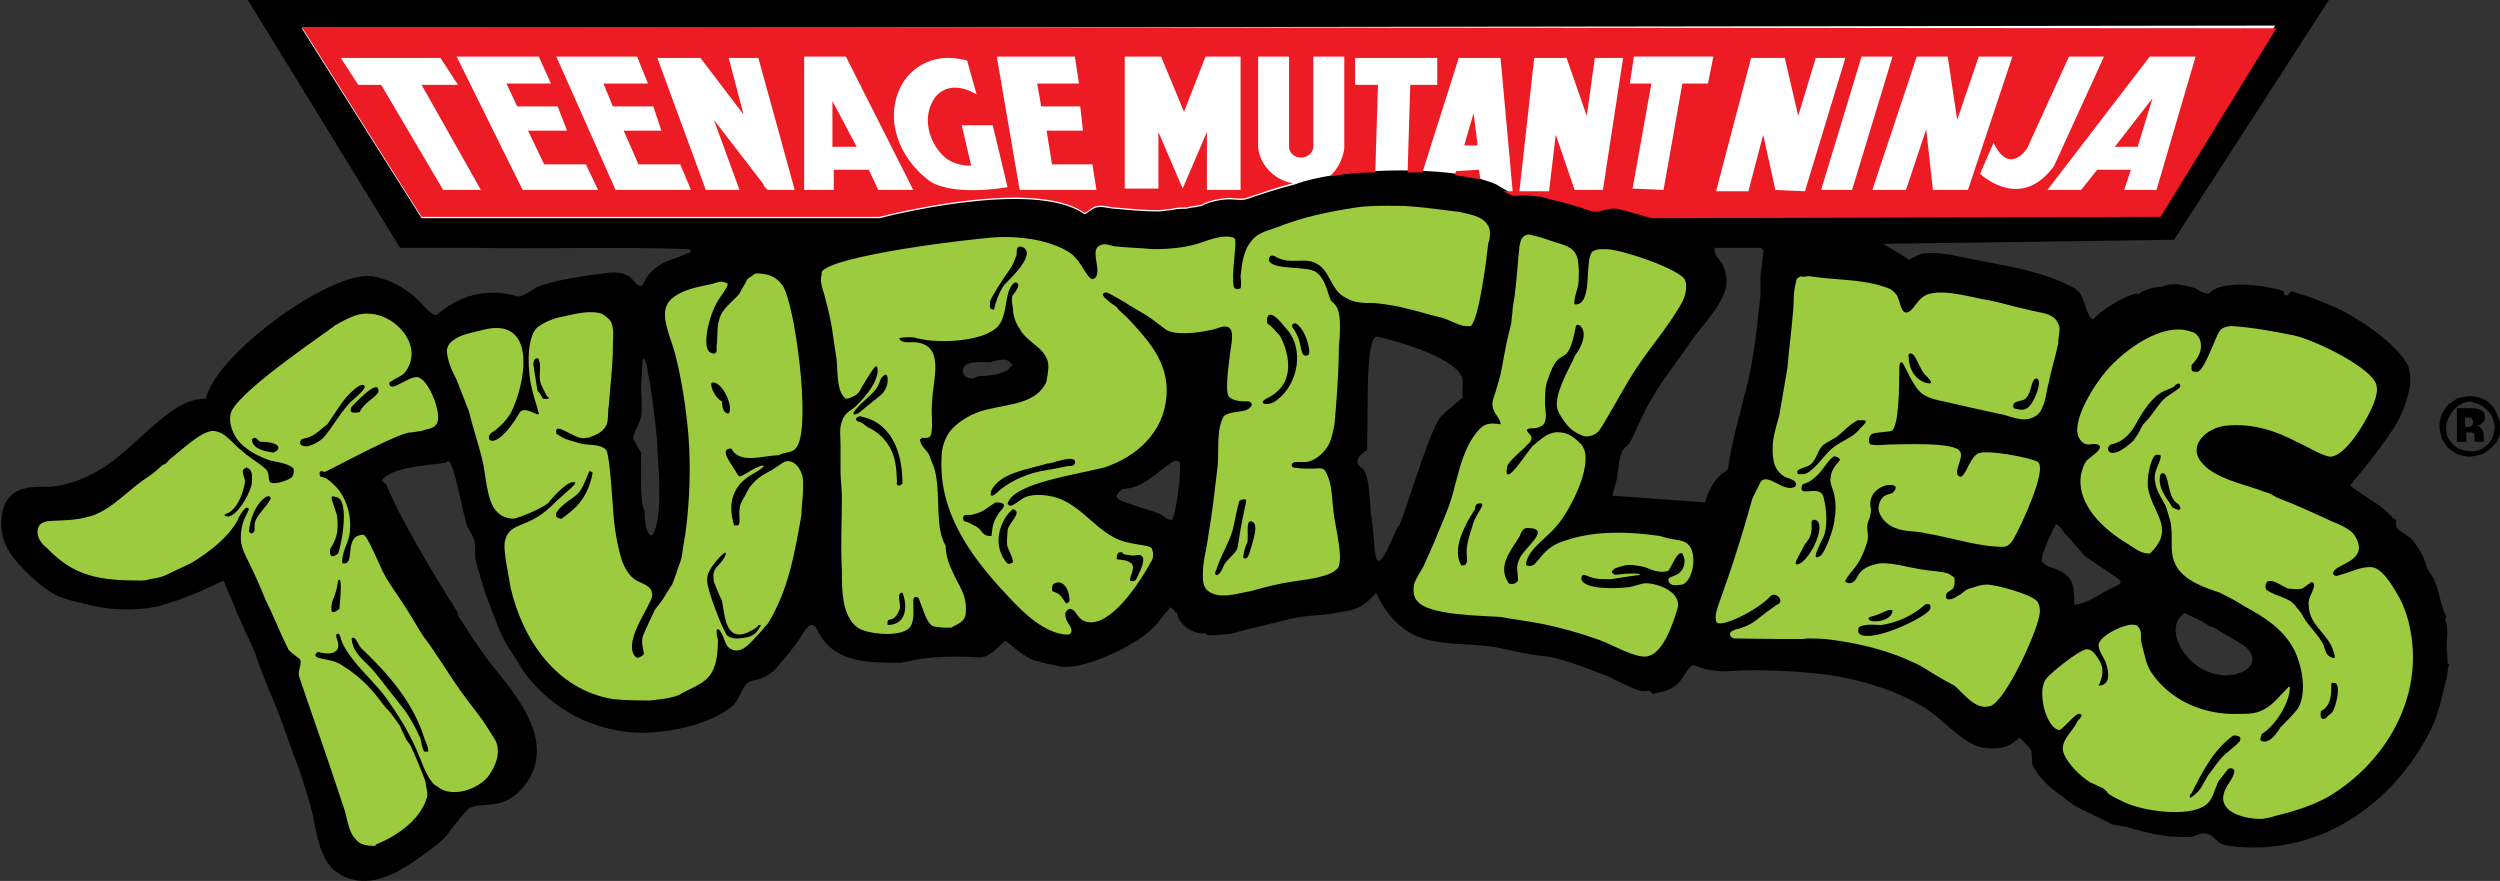 <?xml version="1.0" encoding="utf-8"?>
<!-- Generator: Adobe Illustrator 18.0.0, SVG Export Plug-In . SVG Version: 6.00 Build 0)  -->
<!DOCTYPE svg PUBLIC "-//W3C//DTD SVG 1.1//EN" "http://www.w3.org/Graphics/SVG/1.1/DTD/svg11.dtd">
<svg version="1.1" id="Layer_1" xmlns="http://www.w3.org/2000/svg" xmlns:xlink="http://www.w3.org/1999/xlink" x="0px" y="0px"
	 viewBox="0 0 185.6 65.4" enable-background="new 0 0 185.6 65.4" xml:space="preserve">
<rect x="0" y="0" width="185.6" height="65.4" fill="#333333" stroke="none"/>
<g>
	<path fill-rule="evenodd" clip-rule="evenodd" d="M181.7,49.2c0-0.2,0-0.4,0-0.5c-0.2-0.9,0.2-1.9-0.2-2.8c0.1,0,0.1,0,0.1-0.1
		c-0.1-0.3-0.2-0.5-0.3-0.8c-0.2-0.7-0.3-1.3-0.6-2c-0.2-0.3-0.3-0.5-0.5-0.8c-0.1-0.2-0.1-0.4-0.2-0.6c-0.1-0.4-0.8-1.5-1.1-1.7
		c-0.2-0.1-0.4-0.3-0.6-0.4c-0.3-0.2-0.5-0.4-0.4-0.8c0-0.2-0.2-0.1-0.3-0.3c-0.4-0.4-0.8-0.8-1.3-1.1c-1.7-1.1-1.8-1.2-1.8-1.3
		c0.4-0.5,0.4-0.5,1-1.2c0.4-0.5,1.7-2.2,2.2-3c0.6-0.9,1-2,1.2-3.1c0.1-0.5,0-1.1-0.1-1.5c-0.8-1.7-4-3.8-5.7-4.5
		c-0.5-0.2-1-0.4-1.5-0.6c-0.5-0.2-1-0.3-1.5-0.5c-0.2,0.3-0.3,0.4-0.5,0.3c-0.1-0.2,0-0.2-0.1-0.3c-1.2-0.4-4.6-0.9-5.5,0.2
		c-0.4,0-0.7-0.2-1-0.4c-0.7-0.2-1.8-0.5-2.5-0.1c-0.6,0-1.4,0.2-1.8,0.6c0-0.1,0-0.1-0.1-0.1c-0.8,0.1-2.7,1.3-3.2,1.9
		c-0.4,0-0.7-1.5-0.9-1.8c-0.1-0.2-0.4-0.5-0.7-0.6c-2.2-1.2-5.1-1.6-7.6-2.1c-1-0.2-2.1-0.5-3.2-0.4c-0.5,0-0.9,0.3-1.3,0.5
		c0-0.1-1.6-1-1.9-1.2c0,0,0.1,0,0.1,0l21.5-0.3L172.9,0L18.4,0l11.3,18.4c0,0,4.2,0,5.4,0c5.4,0.1,10.7-0.1,16.1,0.1
		c0,0,0,0.1,0,0.1c0,0,0.1,0,0.1,0c0,0,0,0.1,0,0.1c-0.2,0.1-0.5,0.2-0.7,0.3c-1.1,0.4-2.3,0.7-2.9,2.2c-0.8,0.2-0.4-1.3-2.9-0.9
		c-1.5,0.2-3.7,0.5-4.9,1c-0.4,0.2-1.1,0.8-1.5,0.7c-1-0.3-3.5-0.8-6,1.4c-0.5,0-1.4-1.3-1.9-1.6c-0.9-0.7-1.8-1.1-2.9-1.3
		c-3.1-0.4-11.7,5.9-12.3,9.1c-1.6,0-2.7,1-3.8,1.9c-1.4,1.2-2.7,2.6-4.3,3.5C6.3,35.5,5.1,36,4,36.1c-0.8,0.2-3.7-0.6-3.9,2.5
		c-0.1,1.5,0.6,2.6,1.6,3.6c0.8,0.8,1.6,1.6,2.7,2.1c0.6,0.2,1.2,0.4,1.8,0.5c1.7,0.5,3.8,0.6,5.6,0.2c1.6-0.5,2.3-0.7,4.8-1.9
		c0.4,1,1.1,2.5,0.9,2.2c0.8,1.8,1.9,4.1,1.5,3.4c0.2,0.6,0.8,2.1,1,2.6c0.9,2,2.1,5.7,2.1,5.5c0.4,1.2,0.8,2.4,1.1,3.6
		c0.3,1.4,0.5,3.2,1.6,4.2c0.5,0.4,1.9,1.4,4.3,0.3c1-0.4,3.6-2.3,4-2.8c0.5-0.7,1-1.3,1.6-2c0.5-0.4,1.3-0.3,1.9-0.4
		c1.2-0.1,2.1-0.9,2.7-1.9c1.6-2.8-0.6-5.7-2.2-7.7c-1-1.2-1.9-2.5-2.7-3.8c-0.1-0.2-0.5-0.6-0.4-0.8c0,0-4.1-6.4-5.3-9.5
		c-0.1-0.2-0.4-0.2-0.3-0.4c0.8-1.1,4.7-1.1,4.8-1.3c0.4-0.7,1.3,4.5,1.5,4.8c0.7,1.2,0.5,0.9,0.6,2.4c0.2,0.9,0.8,2.8,0.9,3
		c0.2,0.4,0.3,0.9,0.5,1.3c0.3,0.8,0.7,1.8,1.2,2.5c0.5,0.7,0.8,1.4,1.4,2.1c1.7,2,3.8,3.3,6.4,3.8c2.6,0.6,6.8-0.2,8.7-1.8
		c0.5-0.5,0.7-1.4,1.1-1.7c0.3-0.2,0.6-0.2,0.9-0.3c0.6-0.2,1-0.5,1.4-1c0.6-0.7,1.2-1.4,1.7-2.2c0.2-0.3,0.4-0.7,0.7-0.8
		c0.3-0.1,0.5,0.4,0.6,0.6c1.2,2.2,3.6,2.2,6.1,2.2c0.7-0.1,1.9-0.6,5.8-0.4c0.8,0,1.3-0.7,1.9-1.2c0,0,0.1,0,0.1,0
		c0.6,0.5,1.3,1.1,2,1.4c0.4,0.1,0.7,0.2,1.1,0.3c0.2,0,0.4,0.1,0.6,0.1c0.3,0.1,1.4,0.5,4.9-1.2c0.9-0.5,1.9-1.1,2.6-1.9
		c0.3-0.4,0.6-0.8,0.9-1.1c0,0,0-0.1,0-0.1c0.2,0,0.4,0.2,0.5,0.4c0,0,0.1,0,0.1,0c0,0.8,1.3,1.7,2.1,1.5c0,0.3,1.2,0.1,1.4,0.1
		c0.5,0,1-0.2,1.4-0.3c1.2-0.3,2.5-0.6,3.7-0.9c0.9-0.2,1.7-0.2,2.6-0.3c0.4-0.1,0.7-0.1,1.1-0.2c0.3,0,0.6-0.1,0.9-0.2
		c0.6-0.2,1-0.6,1.5-1.1c0-0.2,0.2,0.1,0.2,0.2c0.5,1,1.1,1.8,2.1,2.5c1.7,1.2,4.2,0.9,6.3,1.2c1.3,0.2,2.6,0.6,3.9,0.7
		c0.9,0.1,1.9,0.4,4.5,1.4c0.6,0.2,2.4,1.3,3,1.2c0.3,0,0.3-0.1,0.5,0.1c0,0.2,0.5,0,0.6,0c0.6-0.1,1.2-0.4,1.5-0.8
		c0.3-0.3,0.7-1.3,1.1-1.2c0,0,1.3,0.6,2.9,0.4c1.7-0.1,4.4,0,6.2,0.2c2.9,0.3,6.3,1.3,8.5,2.9c1.1,0.8,2.5,2.4,3.8,2.6
		c0.7,0.1,1.4,0.1,2-0.2c0.2-0.1,0.4-0.3,0.6-0.4c0-0.1,0.1-0.1,0.2-0.1c0,0.1,0.8,0.7,0.8,1c0.1,0.4,0,0.7,0.1,1
		c0.5,1,1.3,1.7,2.2,2.3c0.3,0.3,0.6,0.5,0.9,0.7c0.9,0.5,1.9,0.9,2.8,1.4c0.6,0.1,1.2,0.2,1.8,0.4c0.8,0.2,1.6,0.4,2.5,0.5
		c0.5,0,1.2,0.1,1.7,0c0.3-0.1,0.6-0.3,1-0.2c0.4,0,0.7,0.5,1,0.7c0.5,0.2,1.3,0.3,1.9,0.3c6.2,0.3,11.3-3.7,13.8-8.8
		c0.5-1,0.8-2.4,1.1-3.6c0.1-0.4,0.1-0.7,0.2-1.1C181.9,49.4,181.8,49.3,181.7,49.2L181.7,49.2L181.7,49.2z M48.7,39.1
		c-0.3,1-0.5,0.6-0.6,0.4c-0.3-0.6-0.2-1.6-0.3-1.7c-0.3-0.4-0.2-3.5-0.2-4.2c-0.2-0.3-0.5-0.9-0.6-1c0-0.4,0.5-1.2,0.6-1.7
		c0.1-0.7,0-1.4,0-2.1c0-0.7,0.1-1.4,0.1-2.1c0.2-0.4,0.4,0.8,0.4,1c0.2,0.6,0.7,4.6,0.7,5.4C48.8,33.9,49.2,37.4,48.7,39.1
		L48.7,39.1L48.7,39.1z M75.2,27.1c-0.1,0-0.3,0.3-0.4,0.4c-0.2,0.1-0.5,0.2-0.8,0.3c-0.3,0-0.5,0.1-0.8,0.1c-0.3,0-0.7,0-0.9,0.2
		c-0.4,0-0.8-0.1-0.8-0.5c-0.1-0.9,1.4-0.7,2-0.7c0.3-0.1,0.7-0.2,1-0.2C74.8,26.7,74.9,26.8,75.2,27.1C75.2,27,75.2,27,75.2,27.1
		L75.2,27.1L75.2,27.1z M87,38.6C87,38.7,87,38.7,87,38.6C86.9,38.7,86.9,38.7,87,38.6c-0.4,0-0.6-0.3-0.8-0.4
		c-0.6-0.3-2.6-0.8-3.1-1.1c-0.5-0.3,0.1-0.6,0.2-0.8c1.6,0,2.7-1.4,3.9-2.1c0.2,0.1,0.4-0.1,0.4,0.4C87.7,35,87.3,38.3,87,38.6
		L87,38.6L87,38.6z M108.5,29.6c-0.5,0.4-1,0.8-1.5,1.3c-0.9,0.9-2.9,8.1-3.2,8.2c-0.2,0.1-1.2,3.2-1.6,2.4
		c-0.2-0.5-0.2-2.1-0.4-3.2c-0.2-2-0.1-2.6-0.6-3.5c-1.1-0.6,0.3-1.4,0.3-1.4c0-0.6,0-0.7,0-0.9c0.1-1.5-0.2-7.8,0.8-7.5
		c1.4,0.3,5.5,1.5,6.2,2.9c0.2,0.5,0,1.1,0.1,1.7C108.6,29.5,108.6,29.5,108.5,29.6L108.5,29.6L108.5,29.6z M130.9,18.8
		c-0.1,0.5-0.1,1.1-0.2,1.6c0,0.5,0,1,0,1.5c-0.1,0.9-0.2,1.8-0.3,2.7c-0.2,1.5-0.4,2.9-0.8,4.4c-0.4,1.6-1.1,4.1-1.3,5.7
		c0,0.3-0.3,0.3-0.5,0.5c-1,0.9-1.2,2.1-1.2,2.1l-6.9-0.5c0,0,0.2-0.7,0.3-1.1c0.2-0.8,0.1-2.2,0.8-2.6c0.2-0.1,0.7-1.3,0.9-1.7
		c1.1-2.5,2.3-3.8,3.8-6c0.9-1.3,2.1-2.4,2.6-3.9c0.2-0.6,0-1.6-0.3-2c-0.2-0.3-0.6-0.6-0.5-1.1c1.2,0,2.3,0,3.5,0c0,0,0,0.1,0,0.1
		C131,18.5,130.9,18.7,130.9,18.8L130.9,18.8L130.9,18.8z M157.3,43.4c-0.3,0.2-0.7,0.3-1,0.5c-0.7,0.4-1.4,0.9-2.3,1
		c0-1.5-0.1-2.2-1.5-2.7c-0.3-0.1-0.7-0.2-0.9-0.5c-0.2-0.3,0.8-2.4,1-2.7c0,0,0-0.1,0-0.1c0.5,0.2,0.5,0.6,0.9,0.9
		c0.4,0.5,0.8,0.9,1.2,1.4c0.3,0.3,2.7,1.8,2.7,1.9C157.5,43.2,157.4,43.3,157.3,43.4L157.3,43.4L157.3,43.4z M166.1,50
		C166.1,50.1,166.1,50.1,166.1,50c-0.1,0.1-0.2,0.1-0.3,0.1c-0.1,0-0.2,0-0.4,0c0,0.1-0.5,0-0.6,0c-0.8-0.1-1.6-0.5-2.2-1.1
		c-0.9-0.9-1.7-2.6-0.4-3.5c0.3,0.2,1.6,0.7,1.8,1c0.4,0,0.8,0.4,1.2,0.6c0.5,0.3,1.1,0.6,1.6,1C167.7,49,167,49.8,166.1,50
		L166.1,50z"/>
	<path fill-rule="evenodd" clip-rule="evenodd" fill="#FFFFFF" d="M22.4,2.1l8.9,14.1l34,0c0,0,11.4-3,15.2-0.3
		c0.2,0,0.5-0.4,0.9-0.5c0.5-0.1,1,0.1,1.4,0.1c1.1,0.1,2.1,0.2,3.2,0.2c0.3,0,0.7-0.1,1-0.1c0.3-0.1,0.7-0.1,1-0.1
		c0.2,0,0.4-0.1,0.6-0.1c0.2,0,0.4-0.1,0.6-0.1c0.5-0.3,1.4-0.5,2.1-0.5c0.4,0,0.8,0.1,1.2,0c1.2-0.4,2.4-0.8,3.6-1.1
		c3.5-1.3,10.6-1.3,13.6-0.5c0.5,0.2,1,0.3,1.4,0.5c0.3,0.2,0.7,0.4,1,0.6c0.3,0.1,0.6,0,1,0c0.4,0,0.8,0.1,1.2,0.1
		c1,0.3,2,0.5,2.9,0.8c0.3,0.1,0.6,0.2,0.9,0.3c0.6,0.1,1.2-0.3,1.9-0.2c0.8,0.2,2.5,0.7,2.5,0.7l37.8-0.1l8.6-14L22.4,2.1L22.4,2.1
		z"/>
	<path fill-rule="evenodd" clip-rule="evenodd" fill="#9CCB40" d="M125.4,40.5c-0.3-0.4-0.9-0.4-1.4-0.5c-0.4-0.1-0.8-0.2-0.7-0.2
		c-3.5-0.5-5.6-0.2-7.3,0.4c-1.2,0.4-1.6,1.2-2,1.6c-0.2,0.3-0.8,0.3-0.7,0c0.2-1.1,1.6-1.9,2.3-2.8c0.9-1,3-4.9,1.7-6.1
		c-0.4-0.4-0.9-0.8-1.5-0.8c-0.8-0.1-1.4,0.5-2,1c-0.2,0.1-2.3,3.5-1.9,1.5c0.2-0.5,1.4-1.4,1.4-1.5c0.1-0.1,0.4-0.3,0.4-0.6
		c0-0.3-0.7-0.6-0.1-0.7c0.1,0,0.1,0,0.2,0c0.3,0,0.6-0.1,0.8-0.3c0.3-0.4,0.1-1.1,0.1-1.6c0-0.5,0-1.2,0.2-1.7c1-3,1.4-0.4,2.1-4
		c0.1-0.3,1.1,0.2,0.2,1.8c-0.2,0.3-0.3,0.4-0.4,0.7c-0.4,0.8-1.4,2.6-1.2,3.6c0.1,0.4,0.4,0.8,0.7,1.2c0.3,0.4,0.9,0.8,1.4,0.9
		c0.4,0,0.7-0.1,1-0.4c0.2-0.3,0.4-0.6,0.5-0.8c0.6-1,1.2-2.1,1.8-3.1c1.2-2,2.8-3.7,3.9-5.7c0.2-0.4,0.4-1.1,0.2-1.6
		c-0.3-0.8-5-2.4-6-2.3c-0.4,0-0.6,0-0.9,0.2c-0.6,0.7,0.1,4-1.3,3.9c-0.1-0.5,0.3-1.2,0.3-1.8c0.1-2.4-0.4-2.4-2-2.9
		c-0.6-0.2-0.8-0.3-1.7-0.5c-0.6,0.1-0.6,0.5-0.7,0.9c0,0.4-0.1,0.7-0.1,1.1c-0.1,1.2-0.2,2.4-0.4,3.5c0,0.4-0.1,0.7-0.1,1.1
		c-0.3,1.1-0.5,2.2-0.7,3.3c-0.1,0.6-0.3,1.2-0.5,1.9c-0.1,0.3-0.2,0.5-0.2,0.8c0,0.7,0.6,1,0.6,1.5c-0.6-0.1-1.1-0.1-1.5,0.3
		c-1.1,1.1-1.5,2.8-1.9,4.3c-0.3,1.3-0.8,2.4-1.3,3.6c-0.3,0.8-0.7,1.6-1,2.3c-0.2,0.4-0.5,0.8-0.7,1.3c-0.1,0.4-0.1,1,0.2,1.3
		c0.8,1.1,4.8,1.1,6.2,1.2c1,0.2,2,0.3,3,0.5c1.5,0.3,2.9,0.7,4.3,1.2c0.9,0.3,2.9,1.5,3.7,1.2c1.1-0.3,1.8-2.4,2.1-3.4
		c0.5-1.3-1.4-2-2.3-2c-0.4,0-1,0.3-1.4,0.3c-0.7,0.1-3.2,0.2-3.4-0.6c0-0.4,0.2-0.3,0.3-0.3c0.7,0.3,1,0.3,1.8,0.3
		c0.3,0,1.2-0.2,2.1-0.3c0.2,0,0.1-0.1,0.1-0.1c-1.2-0.1-1.9,0.2-1.9,0c-0.2-0.1-0.2-0.2,0.1-0.4c0.8-0.3,1.1-0.3,1.7-0.2
		c0.9,0.1,1.2,0.6,2.2,0.4c0.2,0,0.7-1.6,1.1-1.3c0.4,0.7,0,1.4-0.5,1.6c-0.5,0.2-0.6,0.2-0.5,0.5c0.2,0.4,0.7,0.2,1,0.2
		C125.7,43.1,126,41.2,125.4,40.5L125.4,40.5L125.4,40.5z M109.3,39.1c-0.2,0.6-0.5,1.5-0.4,2.2c0.1,0.9-0.4,0.6-0.4,0.7
		c-0.3-0.5-0.7-1.6,1-4.2c0-0.2,0.1-0.4,0.2-0.4C110.6,37.2,109.5,38.1,109.3,39.1L109.3,39.1L109.3,39.1z M112.7,43.1
		c-0.2,0.3-0.5,0.3-0.7,0.2c-0.8-1.2,0-2.2,0.7-3.3c0.2-0.2,0.2-0.8,0.7-0.8c1.9,0-0.3,1.5-0.6,2.3
		C112.5,42.1,112.7,42.5,112.7,43.1L112.7,43.1z"/>
	<path fill-rule="evenodd" clip-rule="evenodd" fill="#9CCB40" d="M59.6,35.5c-0.1-0.7-0.7-1.5-1.4-1.2c-0.3,0.2-0.6,0.4-0.9,0.6
		c-0.6,0.3-1.1,0.6-1.5,1.1c-0.3,0.3-0.4,0.7-0.6,1c-0.6,0.9-0.1,1.7-0.4,2c-0.1,0-0.2,0-0.3,0c-0.5-1.6-0.1-2.9,1.2-3.7
		c1.6-0.9,1-0.9,0.1-0.4c-0.5,0.3-0.9,0.6-1,0.4c-0.5-0.9-1.5-2-0.5-2c0.6,1.2,2.4,0.5,3.5,0.5c0.5-0.3,1.1-0.1,1.4-0.7
		c1-1.7-0.2-10.6-1.1-11.9c-0.5-0.7-1.1-0.9-2-0.9c-0.2,0.1-0.4,0.3-0.6,0.4c-0.2,0.4-0.4,0.7-0.6,1.1c-0.5,0.6-1.3,1.1-1.5,1.9
		c-0.2,0.6-0.1,1.3-0.2,2c0,0.2,0.1,0.7-0.4,0.5c-0.7-0.2-0.3-2.4,0.4-3.7c0.2-0.4,0.5-0.7,0.7-1.1c0.1-0.1,0.2-0.4,0-0.4
		c-0.4-0.2-0.7,0-1.1,0.1c-1.1,0.2-3.2,0.6-3.4,1.9c-0.2,0.9,0.5,2.4,0.7,3.2c0.5,1.9,0.8,3.9,1,6c0.2,2.4,0.1,5-0.2,7.3
		c-0.1,0.6-0.2,1.2-0.3,1.9c-0.1,0.4-0.3,0.8-0.4,1.2c-0.1,0.3-0.2,0.5-0.3,0.8c-0.1,0.1-0.5,0.8-0.7,1.1c-0.2,0.3-0.4,0.5-0.6,0.8
		c-0.1,0.2-0.8,1.7-0.9,2c-0.1,0.6,0.1,0.9,0.1,1.3c0,0-0.1,0-0.1,0c0,0,0,0.1,0,0.1c-0.2,0-0.4,0.4-0.7-0.2c-0.4-1,0.7-2.7,1.1-3.5
		c0.1-0.3,0.4-0.6,0.3-1c-0.1-0.6-0.9-0.7-1.3-1c-0.4-0.3-0.7-0.8-0.9-1.3c-0.3-0.9-0.5-2-0.6-2.9c-0.1-0.8-0.3-5-0.6-5.4
		c-0.5-0.5-1.4-0.3-2-0.5c-0.3-0.1-0.7-0.2-1-0.3c-0.2-0.1-0.4-0.2-0.7-0.4c-0.2-1.1,1.5,0.6,2.2,0.3c0.1,0,0.3,0,0.4-0.1
		c0.4-0.1,0.9-0.4,1.1-0.8c0.2-0.4,0.1-1,0.2-1.5c0.1-1.5,0.3-2.9,0.3-4.4c0-0.6,0.1-1.2-0.1-1.7c-0.1-0.3-0.4-0.5-0.7-0.7
		c-0.9-0.3-2,0-2.9,0.2c-0.6,0.1-1.4,0.4-1.9,0.8c-0.9,0.8-0.7,3.5-0.4,4.6c0.1,0.5,0.3,1,0.5,1.8c0,0.3-1-0.6-1.4-0.1
		c-2,3.4-2.9,1.8-1.9,1.4c0.6-0.5,0.8-0.7,1.2-1.3c1.1-2.1,2.1-7.3-2.1-6.2c-0.7,0.2-1.6,0.3-2.2,0.8c-0.3,0.2-0.5,0.6-0.4,1
		c0.1,0.7,0.4,1.3,0.7,1.9c0.3,0.8,0.6,1.5,0.9,2.3c0.3,1.2,0.7,2.4,1,3.6c0.3,1.2,0.3,3.1,1.1,3.9c0.3,0.3,0.7,0.5,1.2,0.5
		c0.4,0,2.7-1,2.7-1.3c0,0,1.2-1.4,1.7-1.4c0.7-0.1-0.5,0.7-1.6,1.8c-1.8,1.7-3,1.1-3.4,2.5c-0.2,0.7,0.3,2.7,0.4,3.5
		c0.9,3.9,3.4,7.6,7.6,8.3c1,0.1,1.9,0.1,2.8,0.1c0.7-0.1,1.3-0.1,2.1-0.4c1.7-1,2.9-0.9,2.9-4.1c0-0.2-0.1-0.1-0.1-0.6
		c0-0.3,0.2-0.2,0.3,0c0.3,0.4,0.3,1.1,0.8,1.3c0.8,0.4,1.5-0.6,1.9-1c0.3-0.3,0.5-0.6,0.8-0.9c1.5-2.4,2-5.2,2.5-8.1
		C59.5,37.5,59.7,36.3,59.6,35.5L59.6,35.5L59.6,35.5z M40.3,29.6c-0.1-0.2-0.2-0.4-0.4-0.6c-0.1-0.6-0.2-1.3-0.3-1.9
		c0-0.1,0-0.4,0.2-0.5c0.1,0,0.2,0,0.2,0.1c0.2,0.5,0,1.1,0.1,1.6c0.1,0.4,0.2,0.5,0.5,1.1C41,29.7,40.5,29.6,40.3,29.6L40.3,29.6
		L40.3,29.6z M41.7,38.5c0.7,0-1.9,0.3,0.9-1.6c0.6-0.4,0.8-1.1,1.1-1.8c0-0.1,0.1-0.2,0.3,0C43.6,37.2,42.5,37.9,41.7,38.5
		L41.7,38.5L41.7,38.5z M52.9,28.4c0.7-0.1,1.6,1.8,1.2,2.3c-0.4,0-0.5-0.5-0.5-0.9C53,29.5,52.6,28.4,52.9,28.4L52.9,28.4
		L52.9,28.4z M55.5,47.3c-0.5,0.1-1.1,0.2-1.5-0.1c-0.3-0.3-1.6-3.6-1.5-4.2c0-0.4,0.2-0.7,0.4-1c1.3-1.7,1.2-0.8,0.4,0
		c-0.5,0.5-0.3,0.9-0.3,1.2c0.2,0.5,0.4,1,0.6,1.4c0.2,0.9,0.2,3,1.8,2.4c0.2-0.1,0.9-0.4,0.9-0.6c0.1,0,0.1,0,0.2,0
		C56.2,47,55.9,47.2,55.5,47.3L55.5,47.3z"/>
	<path fill-rule="evenodd" clip-rule="evenodd" fill="#9CCB40" d="M152.9,24.4c0-0.3-0.2-0.6-0.4-0.8c-0.5-0.4-1.2-0.4-1.9-0.6
		c-1-0.2-1.9-0.5-2.9-0.7c-1.3-0.2-3.1-0.8-4.4-0.5c-1,0.2-1.2,1.4-1.8,1.4c-0.4,0-0.5-1.1-0.7-1.3c-0.2-0.3-0.5-0.5-0.9-0.6
		c-1.7-0.6-3.8-0.5-5.6-0.8c-0.1,0-0.6,0.1-0.6,0c-0.4,0.2-0.3,0.2-0.4,0.6c-0.2,0.7-0.1,1.5-0.2,2.2c-0.1,1.3-0.3,2.7-0.4,4
		c-0.2,1.2-0.4,2.3-0.6,3.5c-0.2,0.8-0.5,1.6-0.5,2.5c0,0.9,0.1,1.6,0.9,2.1c0.2,0.1,0.4,0.1,0.7,0.3c0.1,0.1,0.2,0.2,0.1,0.4
		c-0.8,0.6-2.1-1.1-2.6-0.3c-0.2,0.4-0.4,0.8-0.6,1.2c-2.1,7.5-2.9,8.2-2.7,9.1c0.1,0.7,3.1-0.8,4-1.8c0.4-0.5,1.2,0.4,0.5,0.6
		c-0.3,0.2-0.5,0.4-0.7,0.5c-0.8,0.6-1.1,1-2.2,1.3c-0.1,0-0.1,0-0.5,0.2c-0.2,0.3,0.1,0.5,0.3,0.5c0,0,6.5,0.1,5.1,0
		c0.7,0,1.4,0,2.1,0.1c2.2,0.3,4.2,0.8,6.1,1.7c0.5,0.2,0.9,0.5,1.4,0.8c0.5,0.3,1,0.6,1.6,0.9c0.7,0.6,1.6,1.9,2.7,1.5
		c1.1-0.4,3.4-5.4,3.6-6.7c0.1-0.4,0-0.9-0.2-1.1c-0.5-0.5-3-1.2-3.7-1.2c-0.5,0-0.9,0.2-1.3,0.3c-0.1,0-0.4,0.2-0.6,0.4
		c-0.4,0.2-0.6,0.4-0.9,0.4c-0.1,0-0.3,0-0.2-0.4c0.2-0.4,0.7-0.1,0.6-1.2c-0.1-0.1-0.3-0.2-0.4-0.3c-0.6-0.2-1.3-0.2-1.9-0.3
		c-0.9-0.1-2.7-0.7-3.6-0.4c-1.6,0.4-1.1,1.3-1.9,1.4c-0.1,0-0.4-0.1-0.3-0.2c0.4-0.8,1-0.9,1.6-2.8c0.2-0.5-0.1-1.1,0.1-1.6
		c0.2-0.4,0.2-0.8,0.2-0.9c-0.3-1.2,0.8-1.8,1.4-1.8c0.6,0,0.5,0.3,0.2,0.6c-0.2,0.1-0.5,0.1-0.7,0.3c-0.3,0.3-0.4,0.8-0.3,1.1
		c0.2,0.6,0.7,1,1.2,1.2c0.7,0.3,1.6,0.2,2.3,0.4c1.9,0.3,3.8,1,5.8,1c0.4-0.1,0.6-0.4,0.8-0.8c0.4-0.7,2.4-4.9,1.7-5.5
		c-0.4-0.3-4-1-4.5-0.6c-0.7,0.4-1,2.3-1.5,1.5c-0.1-0.5,0.5-1.3,0.2-1.7c-0.4-0.7-4.3-0.5-5.2-0.5c-0.2,0-1,0.1-1.4,0
		c-0.2,0-0.2-0.6,0-0.7c0-0.2,1-0.2,1.5-0.3c0.6-0.2,0.6-3.6,0.6-4.4c0-0.3,0-0.8,0.2-0.7c0.2,0.1,0.8,1.9,1.6,2.4
		c0.5,0.3,1,0.4,1.5,0.5c1.3,0.3,2.6,0.6,4,0.9c0.8,0.1,1.8,0.7,2.6,0.3c0.3-0.1,0.6-0.4,0.7-0.7c0.3-0.6,0.3-1.2,0.5-1.9
		c0.2-1,0.5-1.9,0.7-2.9C152.8,25.1,152.9,24.8,152.9,24.4L152.9,24.4L152.9,24.4z M138.8,45.8c1-0.2,1.2-0.6,1.7-0.5
		C140.5,46.3,138.3,46.3,138.8,45.8L138.8,45.8L138.8,45.8z M138.1,46.5c0.6-0.2,1.1-0.1,1.6-0.1c1.2-0.2,2.3-0.7,3.2-1.5
		c0.2-0.1,0.5-0.1,0.4,0.3c-0.1,0.5-4.1,2.5-5.2,1.9C137.9,47,137.9,46.6,138.1,46.5L138.1,46.5L138.1,46.5z M133.4,41.9
		c-0.3,0,0.2-0.7,0.6-1.5c0.2-0.3,0.5-0.5,0.5-1.3c0-0.2-0.1-0.6,0.3-0.5C135.7,39,134.2,41.9,133.4,41.9L133.4,41.9L133.4,41.9z
		 M136.2,36.9c0.1,0.4,0.1,1.1,0,1.6c0,0.6-0.7,2.6-1.1,2.8c-0.4,0.2-0.5,0.1,0.3-1.5c0.3-0.8,0.2-2,0-2.8c-0.2-1.2-2,0.1-1.6-1
		c0.2-0.2,0.4,0,1.2-0.8c0.4-0.4,1-1.5,1.3-1.3c0.8,0.3-0.3,0.4-0.4,1.6C135.8,35.9,136.2,36.5,136.2,36.9L136.2,36.9L136.2,36.9z
		 M138.1,31.8c-0.5,0.7-1.4,0.9-2.1,1.5c-0.6,0.5-1.4,1.8-2.1,1.9c-0.3,0-0.5,0-0.4,0c-0.1-0.1-0.1-0.2,0-0.3
		c0.3-0.2,0.6-0.2,0.9-0.4c0.5-0.4,0.5-1.1,1-1.5c0.3-0.2,0.7-0.4,1-0.6c0.5-0.4,0.8-0.8,1.5-1.2c0,0,0.4,0,0.4,0
		C138.8,31.2,138.3,31.6,138.1,31.8L138.1,31.8L138.1,31.8z M142.9,28.4c-0.8-0.3-1.2-1.1-1.2-1.9c-0.1-0.3,0.2-0.3,0.3-0.2
		c0.3,0.2,0.6,1.3,1,1.6C143.4,28.3,143.6,28.6,142.9,28.4L142.9,28.4L142.9,28.4z M150.5,30.3c-0.3,0.2-0.7,0.1-1,0
		c-0.2-0.5,0.4-0.5,0.7-0.6c0.7-0.3,0.5-1.6,1-1.6C151.7,28.2,151,30,150.5,30.3L150.5,30.3z"/>
	<path fill-rule="evenodd" clip-rule="evenodd" fill="#9CCB40" d="M36.8,55c-0.2-0.3-0.3-0.5-0.5-0.8c-0.6-1-1.4-1.9-2.1-2.9
		c-1-1.4-1.8-2.8-2.8-4.1c-0.4-0.6-0.7-1.2-1.1-1.8c-0.6-1-1.4-2-1.9-3c-0.8-1.8-1.2-2.6-1.4-2.7c-1.6,0-0.5,2.4-1.6,2.1
		c0-0.8,0.3-1.2,0.5-1.9c0.3-1.3-0.1-2.9-1-3.8c-0.3-0.3-0.7-0.7-1.1-0.7c-0.1-0.1-0.1-0.4,0-0.4c0.1-0.1,0.2,0.1,0.4,0
		c1.8-0.9,5.5-2.9,6.3-2.9c0.3,0,0.5-0.1,0.8-0.1c0.4-0.2,0.8-0.1,1.1-0.5c0.5-0.7-0.6-3.4-1.4-3.5c-0.7-0.1-2.1,1.3-2.1,0.4
		c0.6-0.4,1-0.5,1.2-0.8c1.4-1.9-0.7-4.2-2.6-4.3c-0.8-0.1-1.5,0.2-2.7,0.9c0.3-0.1-6.7,4.5-7.6,6.3c-0.3,0.7,0,1.5,0.4,2.1
		c0.6,0.8,1.6,1.3,2.5,1.6c0.5,0.1,1.2,0.2,1.6,0.5c0.2,0.1,0.1,0.5,0,0.7c-0.3,0.3-1.6,0.7-1.7,0.3c-0.1-0.4,0-0.6-0.3-0.9
		c-0.7-0.6-1.3-0.9-1.7-1.3c-0.7-0.5-1.2-1.4-2.1-1.5c-0.9-0.1-2.5,1.5-3.3,2.1c-0.1,0.1-0.3,0.4-0.5,0.4c-0.7,0.6-0.5,0.5-1.4,1.1
		c-1.3,0.9-2.4,2.2-3.9,2.7c-1.3,0.4-2.3,0.3-3.3,0.4c-0.4,0.1-0.6,0.2-0.7,0.6c-0.1,0.6,0.3,1.1,0.7,1.4c2,2.1,3.9,2.4,6.9,2.4
		c0.2,0,0.5,0,0.7-0.1c0.7-0.1,1-0.2,1.2-0.3c0.6-0.3,1.3-0.6,1.9-0.9c1.3-0.8,2.8-1.9,3.5-3.3c-0.1,0.1,0.4-0.8,0.6-0.8
		c0.6,0-0.6,0.7-0.4,2.6c0.1,0.5,0.3,0.9,0.5,1.3c0.5,1,0.9,1.9,1.3,2.9c0.6,1.2,1.1,2.5,1.7,3.7c0.2,0.3,0.9,0.7,0.9,0.8
		c0.1,0.4-0.2,0.8-0.1,1.2c0.8,2.4,1.7,4.9,2.5,7.3c0.3,0.9,0.6,1.8,0.9,2.7c0.2,0.7,0.3,1.6,0.8,2.1c0.3,0.4,0.8,0.5,1.4,0.5
		c0,0,0.1,0,0.1-0.1c1.5-0.6,3.3-1.8,3.8-3.5c0.1-0.3-0.1-0.8-0.1-1.1c-0.1-0.4-0.9-2.3-1.1-2.7c-0.1-0.2-0.3-0.4-0.4-0.6
		c-0.1-0.3-0.3-0.6-0.4-0.9c-0.3-0.4-0.6-0.9-1-1.3c-0.5-0.5-1.2-1.9-3.3-3.2c-0.4-0.3-1-0.4-1.5-0.5c-0.7-0.1-0.5-0.4-0.3-0.5
		c1.1,0.3,1.8,0,1.4-1c-0.1-0.3,0-0.4,0-0.3c0.1-0.1,0.2-0.1,0.3,0.3c0,0.1,0.1,0.2,0.1,0.3c0.8,1.7,2.6,3,3.6,4.6
		c0.7,1,1.3,2,1.8,3.1c0.4,0.8,0.8,2.3,1.5,2.9c0.1,0,0.1,0.1,0.2,0.1c0,0,0.1,0.1,0.1,0.1c1.1,0.7,2.8,0.1,3.6-0.8
		C36.8,56.9,37.2,55.9,36.8,55L36.8,55L36.8,55z M20.3,33.6c-0.7-0.1-1.6-0.3-1.6-1c0.4-0.3,0.4,0.2,0.7,0.2
		C20.7,32.8,21,33.3,20.3,33.6L20.3,33.6L20.3,33.6z M16.7,38.3c-0.1-0.2,0.2-0.1,0.5-0.4c0.5-0.4,0.9-1.4,1-2.2
		c-0.2-0.7-0.3-0.8,0.1-1c0.5,0.2,0.4,0.6,0.4,1.1C18.7,36.4,17.5,38.7,16.7,38.3L16.7,38.3L16.7,38.3z M18.9,39c0,0.1,0,0.2,0,0.4
		c-0.2,0.4-0.5,0.1-0.4-0.1c0.2-1.8,1.5-2.9,1.6-2.3C19.8,37.7,18.9,38.3,18.9,39L18.9,39L18.9,39z M28.1,29.1
		c-0.3,0.5-1.1,0.8-1.4,1.5c-0.6,0.1-0.8,0-0.6-0.4C28.1,28.1,28.1,28.8,28.1,29.1L28.1,29.1L28.1,29.1z M22.9,33.1
		c-0.2,0.1-0.9,0-0.5-0.5c1-0.2,1.1-0.5,1.9-1.1c0.5-0.7,0.9-1.4,1.4-2c1-1.1,1.3-1,1.4-0.8c-0.2,0.5-0.9,0.9-1.3,1.4
		c-0.7,0.8-1.1,1.6-1.8,2.4C23.4,33.1,22.5,33.2,22.9,33.1L22.9,33.1L22.9,33.1z M25.2,45.2c-0.6,0.5-0.6,0.1-0.6,0
		c0-0.8,0.3-0.7,0.5-2.1C25.4,42.7,25.3,44.1,25.2,45.2L25.2,45.2L25.2,45.2z M25.1,41.1c-0.5,0.4-0.6,0.1-0.6-0.1
		c0-0.1,0-0.1,0-0.2c0.1-0.2,0.2-0.3,0.4-0.8c0.2-0.5,0.2-1.2,0.1-1.8c-0.1-0.3-0.3-0.9-0.3-0.9c-0.2-0.5,0-0.5,0.2-0.4
		C25.9,36.9,25.5,39.9,25.1,41.1L25.1,41.1L25.1,41.1z M31.5,55.8c-0.2-0.3-0.2-0.7-0.3-1c-0.3-0.7-0.7-1.4-1.1-2
		c-0.7-0.9-1.5-1.9-2.2-2.8c-0.8-1-1.7-1.4-1.8-2.6c0.3-0.3,0.5,0.6,0.8,0.8c2,1.9,3.8,4,4.6,6.6c0.1,0.3,0.3,0.6,0.3,1
		C31.7,55.8,31.6,55.8,31.5,55.8L31.5,55.8z"/>
	<path fill-rule="evenodd" clip-rule="evenodd" fill="#9CCB40" d="M179.1,47.9c-0.1-1.2-0.4-2.4-0.9-3.4c-0.4-0.7-1.3-2.4-2.2-2.4
		c-0.8,0-1.3,0.3-2,0.5c-0.4,0.1-0.6,0.3-0.8,0c0-0.7,2.2-0.8,1.9-2.2c-0.1-0.4-0.3-0.7-0.5-0.9c-0.5-0.4-1-0.6-1.5-0.8
		c-1.3-0.6-2.6-1.2-3.9-1.7c-0.3-0.1-0.5-0.3-0.8-0.4c-0.4-0.1-0.8-0.3-1.2-0.4c-0.5-0.2-2.7-0.7-3.6-1.7c-1.4-1.4,0.3-2.8,1.7-2.9
		c1.9-0.2,3.7,0.4,5.2,1.2c0.5,0.2,2,1.1,2.5,1.1c1.3,0,3.2-3.5,3.4-4.5c0.1-0.4,0.1-0.8-0.1-1.1c-0.8-1.3-4.6-3.1-6-3.4
		c-1.5-0.3-3.1-0.6-4.7-0.7c-0.6,0.1-0.7,0.2-0.9,0.5c-0.6,1.3-1.2,3.1-1.7,2.9c-0.1,0-0.3,0-0.3-0.2c0-0.1,0-0.2,0-0.3
		c0.4-0.4,0.7-0.9,0.7-1.4c0-0.6-0.3-1-0.8-1.1c-2.1-0.7-4.9,1.4-6.2,2.9c-0.8,0.9-2.8,3.9-2,5.1c0.2,0.3,0.4,0.4,0.7,0.4
		c0.5-0.1,0.8,0,0.8,0.2c0,0.3-0.8,0.8-1,1c-0.2,0.3-0.3,0.6-0.4,1c-0.4,2.3,1.8,4.2,3.5,5.2c0.5,0.3,0.9,0.7,1.6,0.7
		c1.9-1.8,0.3-2.9-0.1-4.7c-0.2-0.9,0.2-2.4,0.5-2.6c0.2-0.1,0.3,0,0.4,0c0.1,0.5-0.6,1.1-0.4,2c0.1,0.7,0.5,1.2,0.8,1.8
		c0.1,0.3,0.2,0.7,0.3,1c0.3,1.1-0.1,2.3,0.4,3.3c0.6,1.2,2.1,1.7,3.3,2.1c0.6,0.3,1.2,0.6,1.8,1c1.5,0.8,2.9,1.7,3.7,3.2
		c0.6,1.2,1,3.2,0.3,4.4c-0.4,0.5-0.8,0.9-1.3,1.4c-0.9,1.5-1.5,1-1.5,0.9c0-0.1,0.1-0.3,0.1-0.4c1-0.6,2.1-2.3,2.1-3.5
		c0,0-0.1,0-0.1,0c-0.6,0.6-1.2,1.4-1.9,1.7c-0.5,0.3-1.2,0.3-1.8,0.3c-2.6,0.1-5.1-1-6.5-3.1c-0.4-0.6-0.5-1.4-0.7-2.1
		c-0.1-0.3,0-0.7-0.1-1c-0.1-0.2-0.2-0.4-0.4-0.4c-0.6-0.2-2.7,0.8-2.7,1.5c0,0.5,0.5,1,0.6,1.5c-0.1-0.3,0.6,1.5-0.6,1.5
		c0.6-1.2,0.1-1.8-0.1-2.1c-0.2-0.3-0.4-0.6-0.8-0.6c-0.6,0.1-2.6,1.7-3,2.2c-0.7,0.9,0,3.7,1,3.8c0.3-0.1,1.2-1.3,1.5-1.2
		c0.4,0.1-0.2,0.5-0.2,0.6c-0.3,0.7-1.3,1.4-1,2.3c0.3,0.8,1.2,1.7,2,2.2c0.3,0.1,0.6,0.3,0.9,0.4c0.1,0.1,0.3,0.2,0.4,0.4
		c0.4,0.3,0.9,0.5,1.3,0.7c1.3,0.6,4.6,1.1,5.9,0.2c0.6-0.4,0.7-1.2,1-1.8c0.1-0.1,0.7-0.9,0.7-0.9c0.4-0.2,0.4,0.1,0.5,0.1
		c-0.1,0.7-0.6,1-0.8,1.7c-0.4,1.5,1.7,1.9,2.8,1.9c0.2,0,0.4-0.1,0.6-0.1c0.6-0.2,1.2-0.3,1.8-0.5c1-0.3,2-0.7,2.8-1.2
		C176.8,56.7,179.5,52.5,179.1,47.9L179.1,47.9L179.1,47.9z M161.6,37.8c-0.1,0-0.2-0.1-0.3-0.1c-0.4-0.7-1.2-1.5-0.9-2.5
		c0.7-0.5,0.4,1.8,1.3,2.2C162.1,37.9,161.7,37.9,161.6,37.8L161.6,37.8L161.6,37.8z M161.8,28.8c-0.5,0.4-1,0.6-1.4,1.1
		c-0.4,0.5-0.7,1-1.1,1.4c-0.1,0.1-0.2,0.2-0.3,0.4c-0.3,0.6-0.4,0.7-0.6,1c-1.8,1.7-2.2,0.6-1.7,0.3c1.1-0.2,1.6-1.1,1.8-1.4
		c1.5-2.8,2.3-2.5,2.9-2.9C161.7,28.3,162,28.5,161.8,28.8L161.8,28.8L161.8,28.8z M166.3,55c-0.4,0.5-1,0.8-1.5,1.4
		c-0.3,0.4-0.6,0.8-0.9,1.2c-0.3,0.5-0.5,1.1-1.1,1.5c-0.3,0.3-0.3-0.1-0.1-0.2c0.8-1.6,1.6-3.2,3.1-4.3
		C166.5,54.6,166.3,54.9,166.3,55L166.3,55L166.3,55z M170.5,45.1c-0.5-0.8-1.6-0.8-2.2-1.3c0.1,0.2-0.3-0.2,0-0.6
		c0.4-0.3,1.2,0.4,1.6,0.5c0.3,0,0.6,0.1,1,0c0.2-0.1,0.4-0.3,0.6-0.4c0.1-0.2,0.3,0,0.3,0.1c0,0.5-0.5,1-0.4,1.5
		c0,1.4,1.2,2,1.7,3.1c0.3,0.7,0.4,1.1-0.2,0.7c-0.3-0.2-0.3-0.7-0.5-1c-0.4-0.7-1-1.2-1.4-1.9C170.9,45.6,170.7,45.3,170.5,45.1
		L170.5,45.1L170.5,45.1z M173.2,52.8c-0.1,0.2-0.4,0.3-0.5,0.5c-0.2,0.1-0.5,0.2-0.4-0.5c1-0.5,0.7-1.9,0.8-2.1c0.1,0,0.1,0,0.2,0
		C173.8,50.7,173.5,52.2,173.2,52.8L173.2,52.8z"/>
	<path fill-rule="evenodd" clip-rule="evenodd" fill="#9CCB40" d="M110.5,16.8c-0.4-0.8-1.5-0.9-2.3-1.1c0.4,0.1-2.1-0.3-3.8-0.4
		c0.2,0-2.5-0.1-3.7,0.1c-2,0.3-3.9,0.7-5.7,1.4c-0.7,0.3-1.6,0.4-2.1,1.1c-0.6,0.7-0.7,1.7-0.8,2.6c0,0.3,0.1,0.5,0,0.9
		c-0.2,0.1-0.4,0.1-0.5-0.1c-0.2-0.9,0.2-3,0.1-3.5c0-0.2-0.5-0.3-1.1-0.2c-0.6,0.1-1.1,0.3-1.7,0.5c-1,0.3-2.2,0.4-3.3,0.4
		c-0.9-0.1-1.8-0.1-2.7-0.2c-0.4,0-0.8-0.3-1.2-0.1c-0.8,0.3,0,1.6-0.3,2.3c-0.5,0.8-0.9-0.8-1.7-1.5c0.1,0-1.6-1.5-5.5-1.4
		c-2.1,0.1-12.6,1.4-13.2,2.6c0,0,0,0.1,0,0.1c0,0,0,0,0,0.1c-0.2,0.6,0.2,1.3,0.3,1.9c0.2,0.7,0.4,1.6,0.5,2.3
		c0.1,0.7,0.2,1.4,0.3,2c0.1,0.8,0,2.2,0.5,2.8c0.2,0.3,0.3,0.2,0.6,0.1c0.5-0.2,0.6-0.4,0.8-0.8c0.3-0.5,0.6-1,0.9-1.4
		c0.1-0.1,0.1-0.1,0.2-0.1c0,0,0.5,0.9-1.5,2.9c-0.4,0.4-0.9,0.5-1.1,1.2c-0.2,0.5-0.1,1.1-0.1,1.7c0,0.7,0,1.3,0,2
		c0,0.6,0.1,1.3,0.1,1.9c0,1.8-0.1,3.6,0,5.4c0,1,0,2.1,0.3,3c0.2,0.6,0.6,1.3,1.3,1.5c0.8,0.3,3,0.5,3.5-0.3
		c0.3-0.5,0.2-1.3,0.2-1.9c0-0.2,0.1-0.4,0.4-0.2c0.4,1,0.6,1.9,1.1,2.1c0.4,0.1,0.9,0.1,1.3,0.1c0.5-0.3,1.1-0.4,1.1-1.2
		c0.1-1.3-0.6-2-1-3c-0.3-0.6-0.5-1.3-0.5-1.9C70,40.2,70,40,69.9,39.8c-0.4-1.5-0.1-3.3-0.5-4.9c-0.1-0.4-0.3-0.7-0.4-1.1
		c-0.2-0.4-0.7-0.7-0.7-1.2c0,0,0.1,0,0.1,0c0,0,0-0.1,0-0.1c0.2,0,0.6,0.1,0.7-0.2c0.2-0.5,0-1.8,0.1-2.4c0-1.6,1.1-4.4-1.4-4.5
		c-0.2,0-0.8,0.1-1-0.2C66.5,25,68,25,68,25.1c0.5,0.1,1,0.2,1.4,0.2c1.4,0.1,3.5-0.1,4.5-0.9c0.8-0.6,0.7-2,1-2.8
		c0,0,0.3-0.8,0.6-0.6c0.2,0.1,0.1,0.4-0.3,0.9c-0.1,0.1-0.1,0.5,0,1c0,0.5,0.2,1.1,0.5,1.5c0.6,1.2,2.4,1.5,2.1,3.2
		c0,0.2-0.1,0.5-0.1,0.7c-0.7,1.7-2.9,1.7-4.4,2.1c-1,0.2-2.3,0.9-2.9,1.8c-0.3,0.5-0.5,1.1-0.5,1.8c-0.2,4,2.1,7.2,4.6,9.9
		c1.1,1.2,2.4,2.6,4,3.1c0.4,0.1,0.9,0.2,1,0c0.2-0.4-0.3-0.7-0.4-1.2c0-0.2-0.1-0.4,0.3-0.6c0.6,0,0.5,1,1.6,1
		c1.7,0,3.7-3.1,4.4-4.4c0.2-0.3,0.3-0.6,0.1-1.1c-0.2-0.3-1.7-0.2-2.8-0.8c-1.7-0.9-2.8-2.8-4.9-3.1c-0.7-0.1-1.5-0.1-2,0.3
		c-0.6,0.4-0.8,0.6-1,0.3c0.4-1.5,4.8-2.1,7.2-2.7c2.4-0.8,4.4-2.6,4.6-5.3c0.2-2.5-1.4-4.2-2.9-5.8c-0.3-0.3-0.6-0.5-0.8-0.8
		c-1.3-0.9-1.1-1-0.8-1.1c0.2,0,1.3,0.7,1.5,0.8c0.6,0.4,1.2,0.7,1.8,1.1c0.4,0.3,0.8,0.6,1.2,0.9c0.9,0.5,3,0.1,3.7-0.1
		c1.5-0.6,1.2,0.6,1,2c-0.1,0.8-0.2,1.6-0.2,2.2c0,0.3,0,0.6,0.1,0.8c0.3,0.4,1,0.4,1.5,0.4c0.6,0.2-0.1,0.7-0.4,0.7
		c-0.4,0.1-1.3,0.1-1.5,0.5c-0.5,1-0.3,2.4-0.4,3.6c-0.2,1.7-0.4,3.5-0.7,5.2c-0.1,0.9-0.4,1.8-0.4,2.8c0,0.4,0,0.9,0.3,1.2
		c0.9,0.8,2.4,0.2,3.2,0.1c2.8-0.8,3.4-0.7,4.9-1c0.8-0.2,1.2-0.3,1.6-0.7c0.5-0.6-0.2-3.2-0.3-4.2c-0.1-0.8-0.1-1.6-0.3-2.3
		c-0.2-0.5-0.2-0.7-0.5-0.9c-0.2-0.1-1,0.1-2.2-0.1c-0.2-0.1-0.1-0.4,0.2-0.4c0.2,0,0.5,0,0.8,0c0.6-0.1,1.3-0.6,1.7-1.4
		c0.2-0.5,0.3-1,0.4-1.6c-0.1,0.8,0.3-2.9,0.3-5.6c0.3-3.1-0.3-3-0.6-3.4c-0.3-0.7-0.4-1.6-1.1-2.1c-0.7-0.5-3.3-0.1-3.5-0.9
		c0-0.2,0.1-0.4,0.4-0.3c1.1,0.7,2.1,0.1,3,0.5c1.2,0.5,1.1,2,2.3,2.6c0.6,0.4,1.4,0.4,2.2,0.4c0.8,0.1,1.6,0.2,2.3,0.4
		c0.9,0.2,1.8,0.5,2.7,0.7c1.1,0.4,1.4,0.7,2.1,0.6c0.6-0.6,1.1-4.5,1.3-6.2C110.6,17.9,110.7,17.1,110.5,16.8L110.5,16.8
		L110.5,16.8z M63.9,30c1.2-1.1,1.2-1.1,1.5-1.9c0,0,0.5-0.7,0.5,0.1c0,0.8-0.6,1.2-0.6,1.2l-1.6,1.3C63.7,30.7,62.8,31.1,63.9,30
		L63.9,30L63.9,30z M65.9,46.4c-0.1-0.8,0.4,0.1,0.9-1.2c0.1-0.4-0.3-1.2,0.2-1.2C67.4,45,67.3,46.4,65.9,46.4L65.9,46.4L65.9,46.4z
		 M67,35.9c-0.4,0.4-0.5-0.1-0.4-0.1c-0.1-0.6,0.2-2.8-2-4c-0.3-0.1-0.6-0.5-0.9-0.5c-0.3-0.2-0.1-0.3,0.1-0.4
		C66.2,31.3,67,33.6,67,35.9L67,35.9L67,35.9z M74.6,21.1c-0.5,0.6-0.8,1.8-0.8,1.9c-0.4-0.1-0.3-0.1-0.3-0.6c0,0,0-0.3,1.6-2.6
		c0.1-0.2,0.2-0.4,0.3-0.7c0.2-0.3-0.1-0.8,0.4-0.8C77.1,18.7,75.1,20.6,74.6,21.1L74.6,21.1L74.6,21.1z M83.1,41c0,0,0.2,0,0.2,0
		c0.1,0.2,0.4,0.2,0.5,0.2c0.4,0.1,0.5,0,0.7,0c0.6,0,0.4,0.7,0,1.5c-0.1,0.2-0.2,0.6-0.6,0.4c-0.1-0.3,0.6-1.1-0.1-1.4
		c-0.4-0.2-0.7-0.1-0.9-0.2C82.9,41.4,82.9,41.1,83.1,41L83.1,41L83.1,41z M78.3,43.3c0.7-0.3,1.1,0.6,1.1,1.2c0,0.1,0,0.2-0.2,0.3
		c-0.1,0-0.1-0.1-0.4-0.5c-0.3-0.4-0.7-0.3-0.7-0.5C78.1,43.6,78.1,43.4,78.3,43.3L78.3,43.3L78.3,43.3z M72.3,39
		c-0.2-0.1-0.3-0.2-0.7-0.3c-0.1-0.1-0.1-0.2-0.1-0.3c0.1-0.3,0.4-0.1,0.7-0.2c0.8-0.2,0.8-0.3,1.7-0.9c0.3,0,0.9,0,0.5,0.5
		c-0.8,0.9-0.7,1.5-0.8,2C72.8,39.8,73,39.3,72.3,39L72.3,39L72.3,39z M75.2,37.8c0.8,0.2-0.4,1.1-0.4,1.6c0,0.4-0.1,0.8,0,1.2
		c0.4,0.9,0.5,1.2,0.3,1.2c-0.2,0.1-0.3,0.1-0.5-0.2C73.6,40.2,74.4,38.4,75.2,37.8L75.2,37.8L75.2,37.8z M79.8,34.4
		c-0.1,0.2-0.2,0.2-0.5,0.2c-0.6,0.1-0.9,0.2-1.6,0.3c-1.3,0.2-2.5,0.7-3.5,1.5c0.2-0.2-0.9,1-0.6,0c0.7-1.3,2.5-1.5,4.2-2
		C77.9,34.5,80,33.6,79.8,34.4L79.8,34.4L79.8,34.4z M90.9,41.9c-0.1,0.2-0.3,0.8-0.6,0.8c-0.2-0.1,0-0.4,0-0.4
		c0.3-1,0.9-1.9,1.2-2.9c0.2-0.8,0.3-1.5,0.5-2.2c0.1-0.1,0.6-0.3,0.5,0.1c-0.1,0.5-0.3,1.3-0.6,3.2C91.9,41,91.2,41.4,90.9,41.9
		L90.9,41.9L90.9,41.9z M92.9,40.6c-0.1,0.2-0.2,1.1-0.6,0.8c0-0.2,0.1-0.8,0.3-1.1c0.1-0.5-0.1-1.5,0.2-1.6
		C93.5,38.7,93.1,39.9,92.9,40.6L92.9,40.6L92.9,40.6z M96.2,24c0.6,0.4,0.9,1.3,1,2c0,0.3,0,0.4-0.3,0.4c-0.3,0-0.3-0.7-0.5-1.3
		c-0.1-0.2-0.2-0.4-0.3-0.6C95.9,24.3,95.8,24,96.2,24L96.2,24L96.2,24z M95.4,24.3c1.5,1.5,1,4.2-0.6,5.4c-0.6,0.5-1.5,0.3-0.8-0.1
		c2.8-1.3,1.2-4.4,1-4.7c-0.3-0.3-0.5-0.6-0.8-0.8C94,24,94,23.6,94.2,23.4C94.5,23.2,95.1,23.9,95.4,24.3L95.4,24.3z"/>
	<polygon fill-rule="evenodd" clip-rule="evenodd" fill="#ED1C24" points="108.7,10.8 109.7,10.8 109.4,8.4 108.7,10.8 	"/>
	<path fill-rule="evenodd" clip-rule="evenodd" fill="#ED1C24" d="M108.1,12.7L108,13c0.7,0.1,1.3,0.2,1.8,0.3c0,0,0.1,0,0.1,0
		l-0.1-0.7L108.1,12.7L108.1,12.7z"/>
	<polygon fill-rule="evenodd" clip-rule="evenodd" fill="#ED1C24" points="61.8,10.9 63.6,10.9 61.8,7.5 61.8,10.9 	"/>
	<path fill-rule="evenodd" clip-rule="evenodd" fill="#ED1C24" d="M22.4,2l8.9,14.1l34,0c0,0,11.4-3,15.2-0.3c0.2,0,0.5-0.4,0.9-0.5
		c0.5-0.1,1,0.1,1.4,0.1c1.1,0.1,2.1,0.2,3.2,0.2c0.3,0,0.7-0.1,1-0.1c0.3-0.1,0.7-0.1,1-0.1c0.2,0,0.4-0.1,0.6-0.1
		c0.2,0,0.4-0.1,0.6-0.1c0.5-0.3,1.4-0.5,2.1-0.5c0.4,0,0.8,0.1,1.2,0c1.2-0.4,2.3-0.8,3.5-1.1c-1.4-0.2-2.5-1.4-2.6-2.7h0V4.2h2.3
		l0,6.8c0.1,0.4,0.4,0.7,0.9,0.7c0.5,0,0.9-0.4,0.9-0.8l0-6.7h2.3V11h0c-0.1,0.8-0.5,1.6-1.1,2.1c1.1-0.2,2.2-0.3,3.4-0.3l0.2-6.5
		h-1.7v-2h6.1v2h-2l-0.2,6.5c0.4,0,0.8,0,1.1,0l2.7-8.5h3.1l0.9,9.9h-0.7c0.2,0.1,0.4,0.2,0.6,0.3c0.3,0.1,0.6,0,1,0
		c0.4,0,0.8,0.1,1.2,0.1c1,0.3,2,0.5,2.9,0.8c0.3,0.1,0.6,0.2,0.9,0.3c0.6,0.1,1.2-0.3,1.9-0.2c0.8,0.2,2.5,0.7,2.5,0.7l37.8-0.1
		l8.6-14L22.4,2L22.4,2L22.4,2z M32.9,14.1l-4.6-7.8h-1.7l-1.3-2h7.4l1.3,2h-2.7l4.4,7.8H32.9L32.9,14.1L32.9,14.1z M38.8,14.1
		l-4.9-9.9h6.1l0.9,2h-3.3l0.8,1.7h3l0.7,1.8h-2.9l1.2,2.5h3.1l0.9,1.9H38.8L38.8,14.1L38.8,14.1z M45.7,14.1l-4.4-9.9h6l0.8,2h-3.3
		l0.7,1.7h3l0.6,1.8h-2.8l1.1,2.5h3.1l0.8,1.9H45.7L45.7,14.1L45.7,14.1z M57,14.1l-0.3-0.3l0,0l0-0.1L53,8.9l1.9,5.2l-2.5,0
		l-3.6-9.8l3.2,0l3.2,4.2l-1.1-4.2l2.2,0l2.7,9.8L57,14.1L57,14.1L57,14.1z M65.2,14.1l-0.7-1.5l-2.6,0v1.5h-2.2V4.2l3.1,0l5,9.9
		L65.2,14.1L65.2,14.1L65.2,14.1z M69.1,13.5c-2.5-1.8-3.5-4.9-2.1-7.3c0.4-0.7,1.9-2.5,4.8-1.7L72.5,7c-2.1-1.2-3.1,0.1-3.3,0.6
		c-0.7,1.3-0.2,3.2,1.1,4.2c0.6,0.4,1.2,0.5,1.8,0.5h0l-0.7-3l2.3,0l1.1,4.6C74.7,13.9,71,14.6,69.1,13.5L69.1,13.5L69.1,13.5z
		 M75.7,14.1L74,4.2h5.8l0.3,2H77l0.3,1.7h2.9l0.2,1.8h-2.7l0.4,2.5h3l0.3,1.9H75.7L75.7,14.1L75.7,14.1z M92.1,14.1h-2.5V9.8
		l-1.8,4.2L86,9.8v4.2h-2.5V4.2l2.7,0l1.7,4.1l1.6-4.1l2.6,0V14.1L92.1,14.1L92.1,14.1z M119,14.1l-2.1,0l-1.4-4.1l-0.5,4.2h-2.2
		l1.1-9.9l2.4,0l1.5,4.3l0.6-4.3l2.1,0L119,14.1L119,14.1L119,14.1z M126.8,6.2h-1.9l-1.4,7.9l-2.3-0.1l1.4-7.8h-1.6l0.3-2h5.9
		L126.8,6.2L126.8,6.2L126.8,6.2z M131.8,14.1l-0.9-4.1l-1.1,4.2h-2.4l2.6-9.9l2.5,0l1,4.3l1.3-4.3l2.2,0l-3,9.9L131.8,14.1
		L131.8,14.1L131.8,14.1z M135.2,14.1l3-9.9h2.3l-3,9.9H135.2L135.2,14.1L135.2,14.1z M143.5,14.1L143,9.6l-1.5,4.5H139l3.3-9.9h2.3
		l0.7,4.7l1.6-4.7h2.5l-3.3,9.9H143.5L143.5,14.1L143.5,14.1z M147,12.9l1-2.3c1.2,2.5,2.5,0.4,2.5,0.4l3.1-6.8h2.6l-3.7,8.1
		c0,0-0.2,0.3-0.4,0.5C149.7,15.5,147,12.9,147,12.9L147,12.9L147,12.9z M160.1,14.1l-2.4,0l0.5-1.5h-2.5l-1.2,1.5l-2.5,0l7.6-9.9
		h3.4L160.1,14.1L160.1,14.1z"/>
	<polygon fill-rule="evenodd" clip-rule="evenodd" fill="#ED1C24" points="158.7,10.9 159.8,7.3 157,10.9 158.7,10.9 	"/>
	<path fill-rule="evenodd" clip-rule="evenodd" d="M184,30c0.2,0.1,0.4,0.2,0.6,0.4c0.2,0.2,0.3,0.3,0.4,0.5
		c0.1,0.3,0.2,0.5,0.2,0.8c0,0.3-0.1,0.6-0.2,0.9c-0.2,0.3-0.4,0.5-0.7,0.7c-0.3,0.2-0.6,0.2-0.9,0.2c-0.3,0-0.6-0.1-0.9-0.2
		c-0.3-0.2-0.5-0.4-0.7-0.7c-0.2-0.3-0.2-0.6-0.2-0.9c0-0.3,0.1-0.5,0.2-0.7c0.1-0.2,0.2-0.4,0.4-0.6c0.2-0.2,0.3-0.3,0.5-0.4
		c0.2-0.1,0.5-0.2,0.8-0.2C183.6,29.9,183.8,29.9,184,30L184,30L184,30z M185.4,30.8c-0.1-0.2-0.2-0.5-0.4-0.7
		c-0.2-0.2-0.4-0.4-0.7-0.5c-0.3-0.1-0.6-0.2-0.9-0.2c-0.3,0-0.7,0.1-1,0.2c-0.2,0.1-0.4,0.3-0.6,0.4c-0.2,0.2-0.3,0.4-0.5,0.7
		c-0.1,0.3-0.2,0.6-0.2,0.9c0,0.3,0.1,0.7,0.2,1c0.1,0.2,0.3,0.4,0.4,0.6c0.2,0.2,0.4,0.3,0.7,0.5c0.3,0.1,0.6,0.2,0.9,0.2
		c0.3,0,0.7-0.1,1-0.2c0.2-0.1,0.5-0.3,0.7-0.5c0.2-0.2,0.4-0.4,0.5-0.7c0.1-0.3,0.2-0.6,0.2-0.9C185.6,31.4,185.5,31.1,185.4,30.8
		L185.4,30.8L185.4,30.8z M183.1,32.1c0.2,0,0.3,0,0.4,0c0.1,0,0.1,0.1,0.2,0.1c0,0,0,0.2,0,0.3c0,0.2,0,0.3,0,0.3h0.7
		c0,0,0-0.1,0-0.1c0,0,0-0.1,0-0.2c0-0.2,0-0.4-0.1-0.5c0-0.1-0.1-0.2-0.2-0.3c-0.1-0.1-0.2-0.1-0.3-0.1c0.2,0,0.4-0.1,0.5-0.2
		c0.1-0.1,0.2-0.3,0.2-0.4c0-0.2-0.1-0.4-0.2-0.5c-0.2-0.1-0.4-0.2-0.8-0.2h-1.1l0,2.5h0.7V32.1L183.1,32.1L183.1,32.1z M183.2,31
		c0.2,0,0.3,0,0.3,0.1c0.1,0.1,0.1,0.1,0.1,0.2c0,0.1,0,0.2-0.1,0.3c-0.1,0.1-0.2,0.1-0.4,0.1h-0.1V31H183.2L183.2,31z"/>
</g>
</svg>
